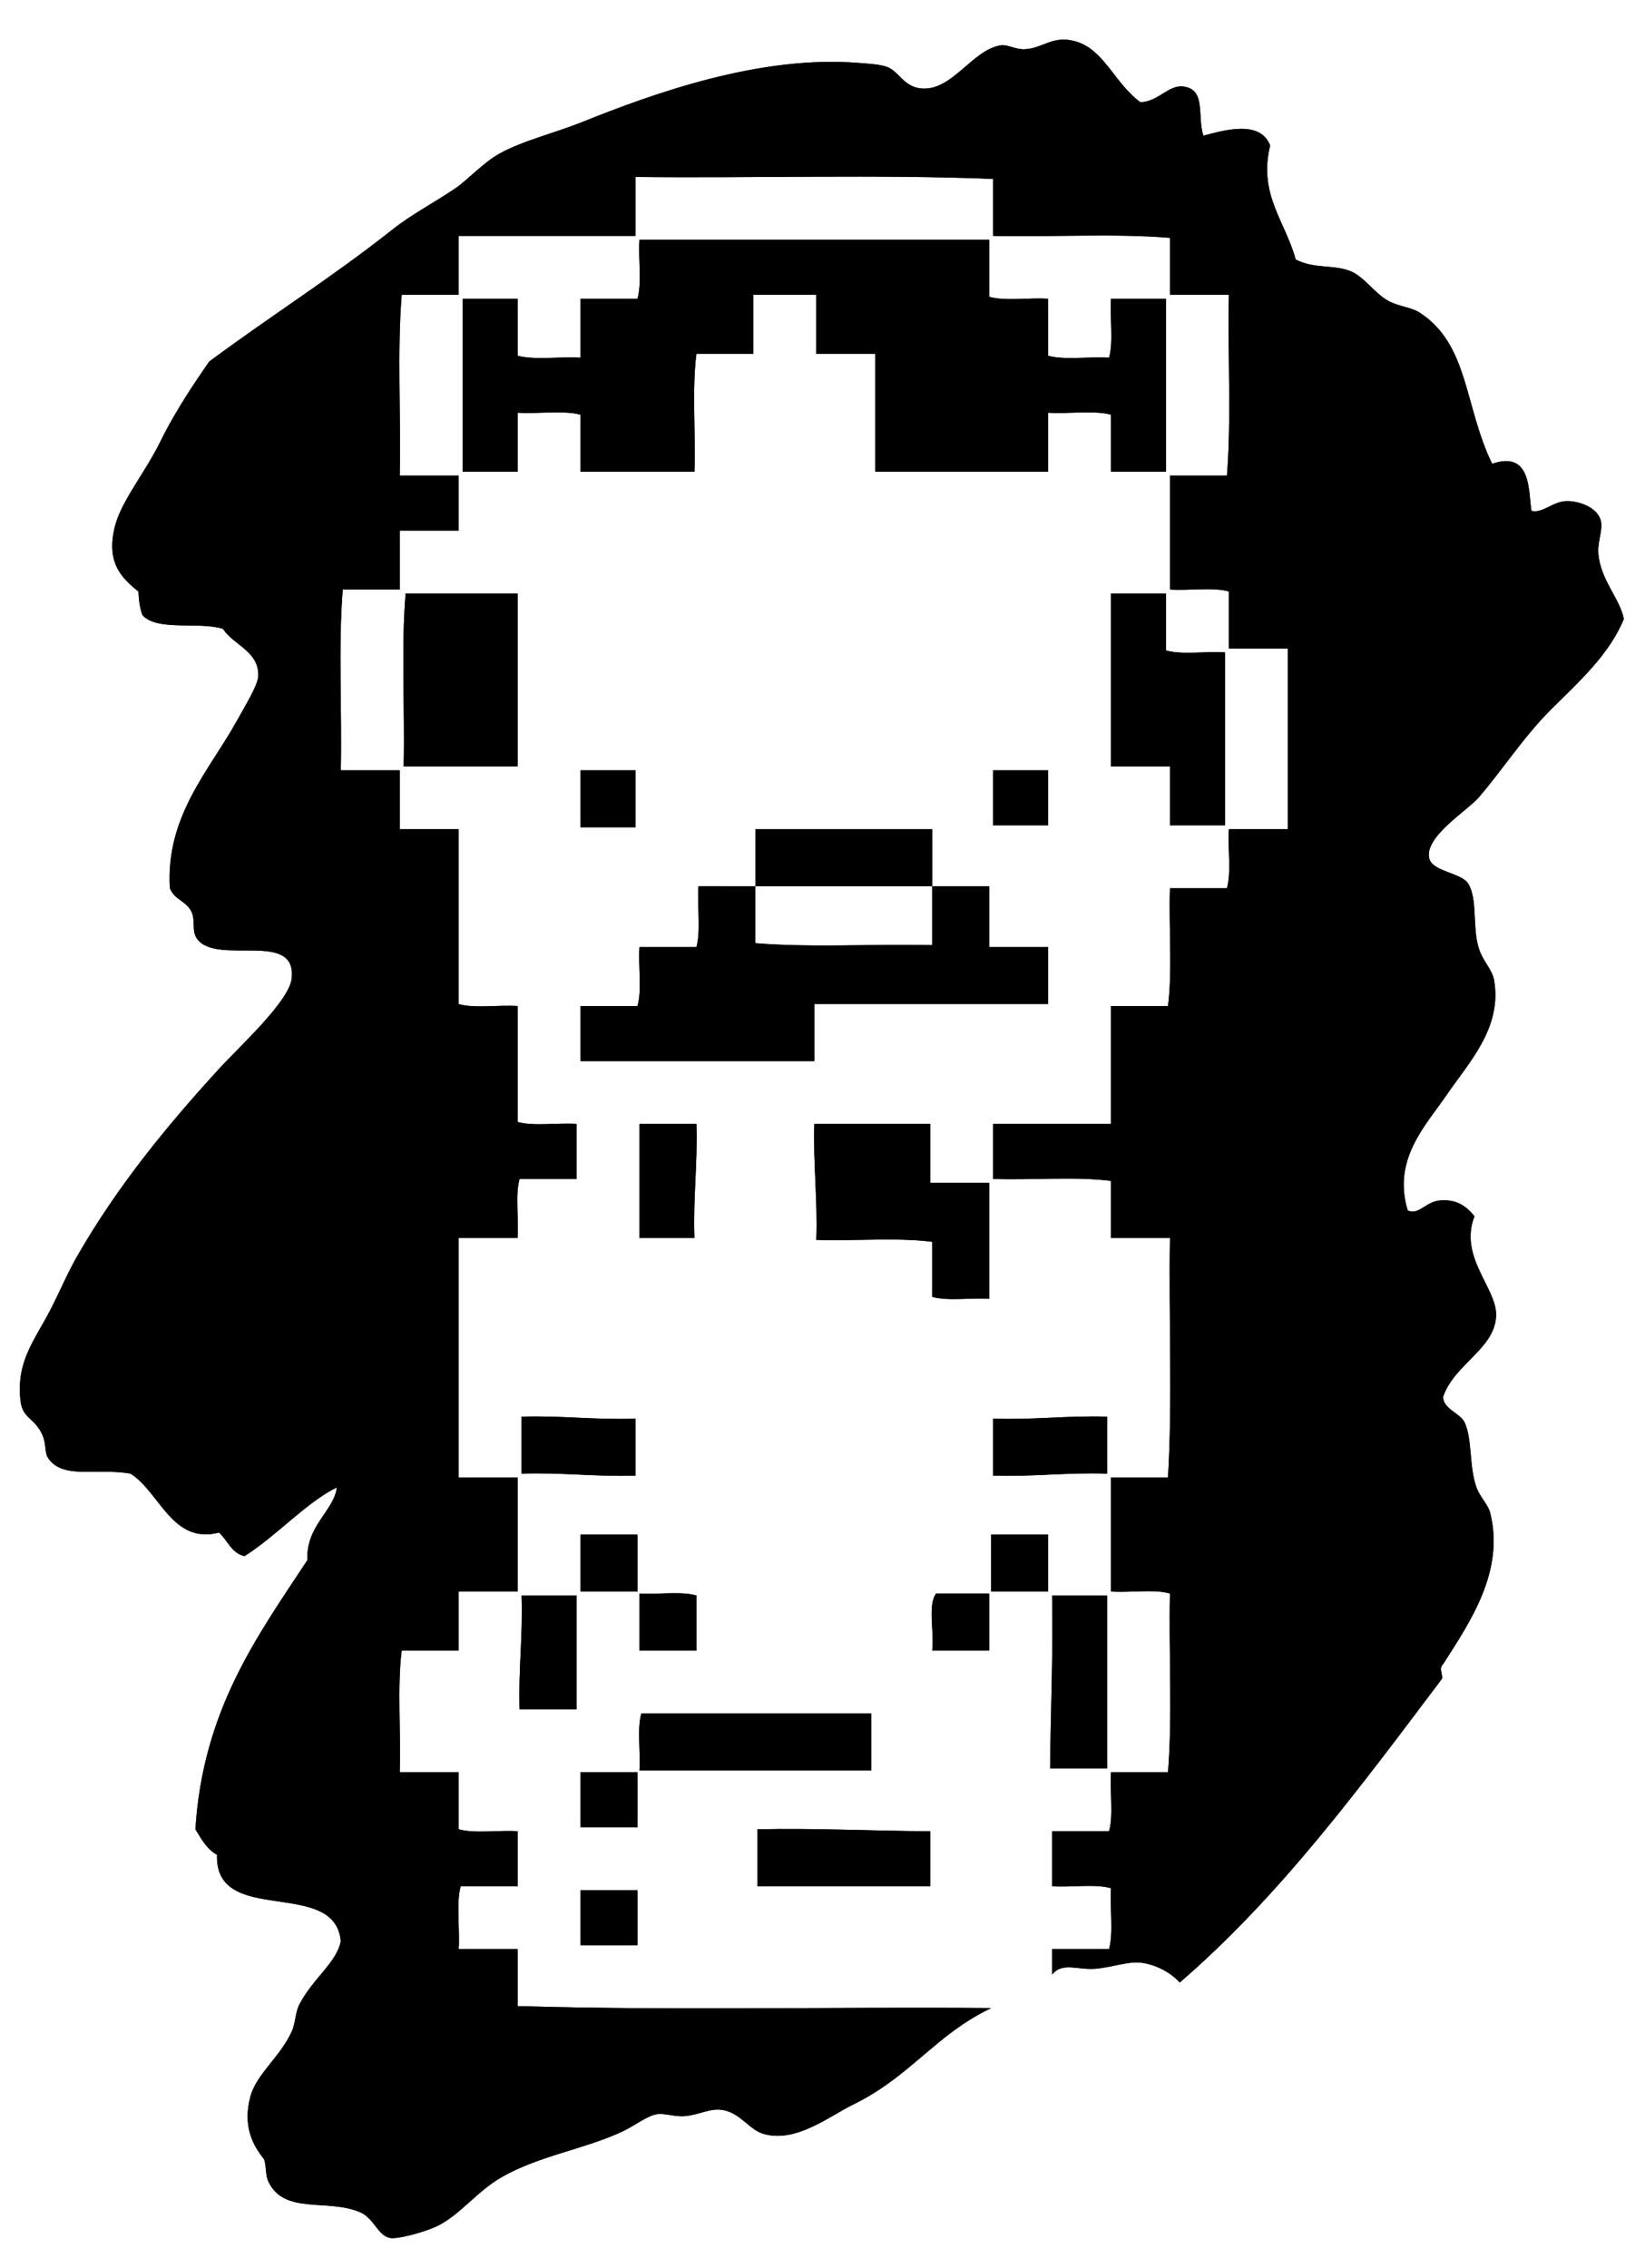 <?xml version="1.0" encoding="utf-8"?>
<!-- Generator: Adobe Illustrator 15.1.0, SVG Export Plug-In . SVG Version: 6.00 Build 0)  -->
<!DOCTYPE svg PUBLIC "-//W3C//DTD SVG 1.1//EN" "http://www.w3.org/Graphics/SVG/1.1/DTD/svg11.dtd">
<svg version="1.1" id="Ebene_1" xmlns="http://www.w3.org/2000/svg" xmlns:xlink="http://www.w3.org/1999/xlink" x="0px" y="0px"
	 width="314px" height="433px" viewBox="0 0 314 433" enable-background="new 0 0 314 433" xml:space="preserve">
<g>
	<path fill-rule="evenodd" clip-rule="evenodd" d="M217.696,19.526c3.513-0.157,5.368-3.41,8.251-3
		c4.32,0.614,2.534,5.577,3.751,9.376c3.645-0.932,10.815-3.177,12.751,1.875c-2.304,9.333,2.929,14.536,4.876,21.753
		c3.41,1.838,7.313,0.934,10.501,2.25c2.596,1.071,4.501,4.158,7.127,5.626c1.951,1.091,4.425,1.236,6,2.25
		c9.454,6.088,8.519,17.905,13.877,28.879c7.602-2.629,6.896,5.458,7.501,9.001c2.23,0.483,4.082-1.852,6.751-1.875
		c2.394-0.021,5.521,1.149,6.376,3.375c0.672,1.75-0.491,4.121-0.375,6.376c0.267,5.166,4.186,8.886,4.876,12.751
		c-2.822,6.888-8.664,12.046-13.877,17.252c-5.313,5.306-9.299,11.58-13.877,16.877c-2.088,2.416-10.462,7.517-9.376,11.626
		c0.663,2.514,6.239,2.664,7.501,4.875c1.7,2.981,0.73,8.026,1.875,12.001c0.79,2.743,2.62,4.136,3,6.376
		c1.539,9.061-4.837,15.655-9.001,21.753c-4.03,5.903-10.457,12.326-7.501,22.128c1.988,1.03,3.477-1.632,6.001-1.875
		c3.108-0.299,4.972,0.821,6.751,3c-3.016,7.691,4.125,13.605,4.125,18.753c0,6.479-8.05,9.437-10.126,15.752
		c0.095,2.358,3.304,3.081,4.126,4.876c1.489,3.252,0.813,8.334,2.25,12.376c0.642,1.805,2.224,3.265,2.625,4.876
		c2.796,11.208-3.926,20.931-9.001,28.879c-0.989,0.829,0.287,2.498-0.375,3c-15.423,20.457-30.633,41.128-49.882,57.758
		c-1.462-1.643-4.144-3.295-7.126-3.75c-2.638-0.402-5.655,0.848-9.001,1.125c-3.36,0.278-6.293-1.352-8.251,1.125
		c0-1.625,0-3.25,0-4.876c3.625,0,7.251,0,10.876,0c0.873-3.128,0.127-7.874,0.375-11.626c-3.003-0.873-7.624-0.127-11.251-0.375
		c0-3.501,0-7.001,0-10.502c3.625,0,7.251,0,10.876,0c0.873-3.003,0.127-7.624,0.375-11.251c3.626,0,7.251,0,10.877,0
		c0.875-10.627,0.125-22.878,0.375-34.13c-3.003-0.872-7.624-0.127-11.252-0.375c0-7.251,0-14.502,0-21.753
		c3.626,0,7.251,0,10.877,0c0.875-14.502,0.125-30.629,0.375-45.756c-3.751,0-7.501,0-11.252,0c0-3.626,0-7.251,0-10.877
		c-6.751-0.874-15.126-0.125-22.503-0.375c0-3.5,0-7.001,0-10.501c7.501,0,15.002,0,22.503,0c0-7.501,0-15.002,0-22.503
		c3.626,0,7.251,0,10.877,0c0.874-6.752,0.125-15.127,0.375-22.503c3.625,0,7.251,0,10.876,0c0.873-3.003,0.127-7.624,0.375-11.251
		c3.751,0,7.501,0,11.252,0c0-11.501,0-23.003,0-34.504c-3.751,0-7.501,0-11.252,0c0-3.625,0-7.251,0-10.876
		c-3.003-0.873-7.624-0.127-11.251-0.375c0-7.251,0-14.502,0-21.753c3.625,0,7.251,0,10.876,0
		c0.875-10.752,0.126-23.128,0.375-34.505c-3.75,0-7.501,0-11.251,0c0-3.625,0-7.251,0-10.876
		c-10.502-0.875-22.628-0.125-33.755-0.375c0-3.625,0-7.251,0-10.876c-22.003-0.875-45.631-0.125-68.259-0.375
		c0,3.75,0,7.501,0,11.251c-11.252,0-22.503,0-33.755,0c0,3.75,0,7.501,0,11.251c-3.625,0-7.251,0-10.876,0
		c-0.875,10.752-0.125,23.128-0.375,34.505c3.75,0,7.501,0,11.251,0c0,3.5,0,7.001,0,10.501c-3.75,0-7.501,0-11.251,0
		c0,3.75,0,7.501,0,11.251c-3.625,0-7.251,0-10.876,0c-0.875,10.751-0.125,23.128-0.375,34.504c3.75,0,7.501,0,11.251,0
		c0,3.75,0,7.501,0,11.251c3.75,0,7.501,0,11.251,0c0,11.126,0,22.253,0,33.379c3.003,0.873,7.625,0.127,11.252,0.375
		c0,7.376,0,14.752,0,22.128c3.003,0.873,7.624,0.127,11.251,0.375c0,3.5,0,7.001,0,10.501c-3.625,0-7.251,0-10.876,0
		c-0.873,3.003-0.127,7.624-0.375,11.252c-3.751,0-7.501,0-11.252,0c0,15.252,0,30.504,0,45.756c3.75,0,7.501,0,11.252,0
		c0,7.251,0,14.502,0,21.753c-3.751,0-7.501,0-11.252,0c0,3.751,0,7.501,0,11.252c-3.625,0-7.251,0-10.876,0
		c-0.875,7.001-0.125,15.626-0.375,23.253c3.75,0,7.501,0,11.251,0c0,3.625,0,7.251,0,10.876c3.003,0.873,7.625,0.127,11.252,0.375
		c0,3.501,0,7.001,0,10.502c-3.625,0-7.251,0-10.876,0c-0.873,3.253-0.127,8.124-0.375,12.001c3.75,0,7.501,0,11.252,0
		c0,3.626,0,7.251,0,10.877c29.378,0.875,60.383,0.125,90.387,0.375c-2.888,1.407-5.369,2.966-7.876,4.876
		c-5.836,4.447-10.721,9.777-18.377,13.501c-4.649,2.262-11.034,7.477-17.253,5.626c-2.651-0.788-4.239-3.807-7.501-4.5
		c-2.548-0.543-4.504,0.87-7.501,1.125c-1.885,0.16-3.832-0.589-5.25-0.375c-1.933,0.291-4.4,2.293-6.751,3.375
		c-7.304,3.361-15.669,4.531-22.878,8.626c-4.787,2.72-7.98,7.248-12.377,9.377c-2.156,1.043-7.458,2.555-9.001,2.25
		c-2.316-0.458-3.031-3.731-5.626-4.876c-6.208-2.739-14.636,0.588-17.627-6.001c-0.5-1.101-0.315-2.738-0.75-4.125
		c-2.225-2.74-4.127-6.404-2.625-12.002c1.146-4.271,5.652-7.516,7.876-12.376c0.783-1.712,0.651-3.62,1.5-5.251
		c2.53-4.862,7.063-7.907,7.876-12.002c-1.101-12.275-24.08-2.674-23.628-16.502c-1.929-1.071-2.995-3.006-4.125-4.876
		c1.442-22.811,11.755-36.751,21.378-51.382c-0.297-6.563,5.085-9.395,5.625-13.877c-5.873,2.888-11.498,9.248-17.627,13.127
		c-2.538-0.587-3.208-3.042-4.875-4.5c-8.969,2.3-11.297-7.747-16.877-11.252c-6.436-1.14-12.98,1.193-15.752-3
		c-0.703-1.063-0.279-2.685-1.125-4.501c-1.5-3.222-3.725-2.965-4.125-6.376c-0.881-7.503,2.673-11.552,5.625-17.252
		c1.834-3.541,3.381-7.263,5.25-10.502c7.624-13.207,16.766-24.431,27.004-35.629c4.017-4.394,13.389-12.88,13.877-17.252
		c1.041-9.323-14.12-2.44-18.002-7.501c-1.187-1.546-0.297-3.533-1.125-5.25c-1.021-2.12-3.203-2.184-4.125-4.501
		c-0.816-13.788,7.53-22.445,12.752-31.879c1.672-3.021,4.081-6.925,4.125-8.626c0.124-4.749-4.575-5.749-6.751-9.001
		c-4.567-1.433-12.542,0.54-15.377-2.625c-0.452-1.298-0.686-2.814-0.75-4.5c-3.34-2.663-6.182-5.591-4.501-12.377
		c1.201-4.848,5.76-10.295,8.626-16.127c3.152-6.413,6.935-11.811,9.376-15.377c11.12-8.29,23.693-16.249,34.88-25.128
		c3.785-3.004,7.909-5.117,12.001-7.876c2.62-1.767,5.424-5.007,8.626-6.751c4.599-2.505,10.29-3.812,15.752-6.001
		c13.388-5.365,33.855-12.836,52.882-11.251c1.4,0.117,3.837,0.227,5.25,0.75c2.37,0.877,3.182,3.928,6.751,4.126
		c5.839,0.324,9.557-7.448,15.002-8.251c1.276-0.188,2.733,0.816,4.501,0.75c3.488-0.131,5.407-2.771,9.751-1.5
		C210.818,9.509,212.654,15.795,217.696,19.526z"/>
	<path fill-rule="evenodd" clip-rule="evenodd" d="M188.817,45.78c0,3.625,0,7.251,0,10.876c3.003,0.873,7.624,0.127,11.252,0.375
		c0,3.625,0,7.251,0,10.876c3.128,0.873,7.874,0.126,11.626,0.375c0.873-3.003,0.127-7.624,0.375-11.251c3.501,0,7.001,0,10.502,0
		c0,11.001,0,22.003,0,33.004c-3.501,0-7.001,0-10.502,0c0-3.625,0-7.251,0-10.876c-3.253-0.873-8.124-0.127-12.001-0.375
		c0,3.75,0,7.501,0,11.251c-11.002,0-22.003,0-33.005,0c0-7.501,0-15.002,0-22.503c-3.75,0-7.501,0-11.251,0
		c0-3.75,0-7.501,0-11.251c-4.001,0-8.001,0-12.002,0c0,3.75,0,7.501,0,11.251c-3.625,0-7.251,0-10.876,0
		c-0.875,6.752-0.125,15.127-0.375,22.503c-7.251,0-14.502,0-21.753,0c0-3.625,0-7.251,0-10.876
		c-3.253-0.873-8.125-0.127-12.001-0.375c0,3.75,0,7.501,0,11.251c-3.5,0-7.001,0-10.501,0c0-11.001,0-22.003,0-33.004
		c3.5,0,7.001,0,10.501,0c0,3.625,0,7.251,0,10.876c3.252,0.873,8.124,0.126,12.001,0.375c0-3.75,0-7.501,0-11.251
		c3.625,0,7.251,0,10.876,0c0.873-3.003,0.127-7.625,0.375-11.251C144.312,45.78,166.564,45.78,188.817,45.78z"/>
	<path fill-rule="evenodd" clip-rule="evenodd" d="M98.806,113.289c0,11.001,0,22.003,0,33.004c-7.251,0-14.502,0-21.753,0
		c0.25-10.876-0.5-22.753,0.375-33.004C84.554,113.289,91.68,113.289,98.806,113.289z"/>
	<path fill-rule="evenodd" clip-rule="evenodd" d="M222.572,113.289c0,3.625,0,7.251,0,10.876c3.003,0.873,7.624,0.127,11.251,0.375
		c0,11.001,0,22.003,0,33.004c-3.5,0-7.001,0-10.501,0c0-3.75,0-7.501,0-11.251c-3.751,0-7.501,0-11.252,0
		c0-11.001,0-22.003,0-33.004C215.571,113.289,219.071,113.289,222.572,113.289z"/>
	<path fill-rule="evenodd" clip-rule="evenodd" d="M110.807,147.043c3.5,0,7.001,0,10.501,0c0,3.625,0,7.251,0,10.876
		c-3.5,0-7.001,0-10.501,0C110.807,154.294,110.807,150.669,110.807,147.043z"/>
	<path fill-rule="evenodd" clip-rule="evenodd" d="M189.567,147.043c3.501,0,7.001,0,10.502,0c0,3.5,0,7.001,0,10.501
		c-3.501,0-7.001,0-10.502,0C189.567,154.044,189.567,150.544,189.567,147.043z"/>
	<path fill-rule="evenodd" clip-rule="evenodd" d="M132.935,214.553c0.24,7.616-0.647,14.104-0.375,21.753c-3.5,0-7.001,0-10.501,0
		c0-7.251,0-14.502,0-21.753C125.684,214.553,129.31,214.553,132.935,214.553z"/>
	<path fill-rule="evenodd" clip-rule="evenodd" d="M177.566,214.553c0,3.75,0,7.501,0,11.251c3.75,0,7.501,0,11.251,0
		c0,7.376,0,14.752,0,22.128c-3.524-0.226-7.968,0.468-10.876-0.375c0-3.5,0-7.001,0-10.501c-6.627-0.874-14.877-0.126-22.128-0.375
		c0.277-7.778-0.606-14.396-0.376-22.128C162.814,214.553,170.19,214.553,177.566,214.553z"/>
	<path fill-rule="evenodd" clip-rule="evenodd" d="M121.309,270.811c0,3.625,0,7.251,0,10.876
		c-7.616,0.24-14.105-0.647-21.753-0.375c0-3.626,0-7.251,0-10.876C107.172,270.195,113.661,271.082,121.309,270.811z"/>
	<path fill-rule="evenodd" clip-rule="evenodd" d="M211.32,270.436c0,3.625,0,7.25,0,10.876c-7.647-0.272-14.137,0.615-21.753,0.375
		c0-3.625,0-7.251,0-10.876C197.216,271.082,203.704,270.195,211.32,270.436z"/>
	<path fill-rule="evenodd" clip-rule="evenodd" d="M110.807,292.938c3.625,0,7.251,0,10.876,0c0,3.625,0,7.251,0,10.876
		c-3.625,0-7.251,0-10.876,0C110.807,300.189,110.807,296.563,110.807,292.938z"/>
	<path fill-rule="evenodd" clip-rule="evenodd" d="M189.192,292.938c3.626,0,7.251,0,10.877,0c0,3.625,0,7.251,0,10.876
		c-3.626,0-7.251,0-10.877,0C189.192,300.189,189.192,296.563,189.192,292.938z"/>
	<path fill-rule="evenodd" clip-rule="evenodd" d="M122.059,304.189c3.525,0.226,7.968-0.467,10.876,0.375c0,3.501,0,7.001,0,10.502
		c-3.625,0-7.251,0-10.876,0C122.059,311.44,122.059,307.815,122.059,304.189z"/>
	<path fill-rule="evenodd" clip-rule="evenodd" d="M188.817,304.189c0,3.626,0,7.251,0,10.877c-3.625,0-7.251,0-10.876,0
		c0.438-3.438-0.915-8.666,0.75-10.877C182.066,304.189,185.442,304.189,188.817,304.189z"/>
	<path fill-rule="evenodd" clip-rule="evenodd" d="M110.057,304.564c0,7.251,0,14.502,0,21.753c-3.625,0-7.251,0-10.876,0
		c-0.24-7.616,0.647-14.104,0.375-21.753C103.056,304.564,106.557,304.564,110.057,304.564z"/>
	<path fill-rule="evenodd" clip-rule="evenodd" d="M211.32,304.564c0,11.002,0,22.003,0,33.005c-3.625,0-7.251,0-10.876,0
		c0.102-11.025,0.596-21.657,0.375-33.005C204.319,304.564,207.82,304.564,211.32,304.564z"/>
	<path fill-rule="evenodd" clip-rule="evenodd" d="M166.314,327.067c0,3.626,0,7.251,0,10.877c-14.752,0-29.504,0-44.256,0
		c0.248-3.503-0.498-7.999,0.375-10.877C137.061,327.067,151.688,327.067,166.314,327.067z"/>
	<path fill-rule="evenodd" clip-rule="evenodd" d="M110.807,338.319c3.625,0,7.251,0,10.876,0c0,3.5,0,7.001,0,10.501
		c-3.625,0-7.251,0-10.876,0C110.807,345.32,110.807,341.819,110.807,338.319z"/>
	<path fill-rule="evenodd" clip-rule="evenodd" d="M177.566,349.57c0,3.501,0,7.001,0,10.502c-11.002,0-22.004,0-33.005,0
		c0-3.626,0-7.251,0-10.877C155.935,348.949,166.479,349.531,177.566,349.57z"/>
	<path fill-rule="evenodd" clip-rule="evenodd" d="M110.807,360.822c3.625,0,7.251,0,10.876,0c0,3.5,0,7.001,0,10.501
		c-3.625,0-7.251,0-10.876,0C110.807,367.823,110.807,364.322,110.807,360.822z"/>
	<path fill-rule="evenodd" clip-rule="evenodd" d="M144.187,169.171c0,3.625,0,7.251,0,10.876
		c10.502,0.875,22.628,0.125,33.755,0.375c0-3.75,0-7.501,0-11.251c3.625,0,7.251,0,10.876,0c0,3.875,0,7.751,0,11.626
		c3.751,0,7.501,0,11.252,0c0,3.625,0,7.251,0,10.876c-14.877,0-29.754,0-44.632,0c0,3.625,0,7.251,0,10.876
		c-14.876,0-29.753,0-44.63,0c0-3.5,0-7.001,0-10.501c3.625,0,7.251,0,10.876,0c0.873-3.003,0.127-7.625,0.375-11.252
		c3.625,0,7.251,0,10.876,0c0.873-3.127,0.127-7.874,0.375-11.626C136.936,169.171,140.561,169.171,144.187,169.171
		c0-3.625,0-7.251,0-10.876c11.252,0,22.503,0,33.755,0c0,3.625,0,7.251,0,10.876C166.689,169.171,155.438,169.171,144.187,169.171z
		"/>
	<path fill-rule="evenodd" clip-rule="evenodd" d="M205.319,7.9c-4.344-1.271-6.263,1.37-9.751,1.5
		c-1.768,0.066-3.225-0.938-4.501-0.75c-5.445,0.803-9.163,8.575-15.002,8.251c-3.569-0.198-4.381-3.249-6.751-4.126
		c-1.413-0.523-3.85-0.633-5.25-0.75c-19.027-1.584-39.495,5.887-52.882,11.251c-5.462,2.189-11.153,3.496-15.752,6.001
		c-3.202,1.744-6.007,4.984-8.626,6.751c-4.092,2.759-8.217,4.872-12.001,7.876c-11.187,8.88-23.76,16.838-34.88,25.128
		c-2.441,3.566-6.224,8.964-9.376,15.377c-2.867,5.832-7.425,11.279-8.626,16.127c-1.681,6.786,1.161,9.714,4.501,12.377
		c0.064,1.686,0.298,3.203,0.75,4.5c2.835,3.166,10.81,1.192,15.377,2.625c2.176,3.252,6.875,4.252,6.751,9.001
		c-0.044,1.701-2.454,5.605-4.125,8.626c-5.222,9.434-13.568,18.091-12.752,31.879c0.923,2.317,3.104,2.381,4.125,4.501
		c0.828,1.717-0.061,3.704,1.125,5.25c3.883,5.061,19.043-1.822,18.002,7.501c-0.488,4.373-9.86,12.859-13.877,17.252
		c-10.238,11.199-19.38,22.422-27.004,35.629c-1.87,3.239-3.417,6.961-5.25,10.502c-2.953,5.7-6.507,9.749-5.625,17.252
		c0.4,3.411,2.625,3.154,4.125,6.376c0.846,1.816,0.422,3.438,1.125,4.501c2.771,4.193,9.316,1.86,15.752,3
		c5.58,3.505,7.909,13.552,16.877,11.252c1.667,1.458,2.337,3.913,4.875,4.5c6.129-3.879,11.754-10.239,17.627-13.127
		c-0.54,4.482-5.922,7.313-5.625,13.877c-9.623,14.631-19.936,28.571-21.378,51.382c1.13,1.87,2.197,3.805,4.125,4.876
		c-0.452,13.828,22.527,4.227,23.628,16.502c-0.813,4.095-5.346,7.14-7.876,12.002c-0.849,1.631-0.717,3.539-1.5,5.251
		c-2.224,4.86-6.73,8.105-7.876,12.376c-1.502,5.598,0.4,9.262,2.625,12.002c0.435,1.387,0.25,3.024,0.75,4.125
		c2.991,6.589,11.419,3.262,17.627,6.001c2.595,1.145,3.31,4.418,5.626,4.876c1.542,0.305,6.845-1.207,9.001-2.25
		c4.396-2.129,7.59-6.657,12.377-9.377c7.208-4.095,15.574-5.265,22.878-8.626c2.351-1.082,4.818-3.084,6.751-3.375
		c1.419-0.214,3.365,0.535,5.25,0.375c2.997-0.255,4.953-1.668,7.501-1.125c3.262,0.693,4.85,3.712,7.501,4.5
		c6.219,1.851,12.604-3.364,17.253-5.626c7.656-3.724,12.541-9.054,18.377-13.501c2.507-1.91,4.988-3.469,7.876-4.876
		c-30.004-0.25-61.008,0.5-90.387-0.375c0-3.626,0-7.251,0-10.877c-3.751,0-7.501,0-11.252,0c0.249-3.877-0.498-8.748,0.375-12.001
		c3.625,0,7.251,0,10.876,0c0-3.501,0-7.001,0-10.502c-3.627-0.248-8.249,0.498-11.252-0.375c0-3.625,0-7.251,0-10.876
		c-3.75,0-7.501,0-11.251,0c0.25-7.627-0.5-16.252,0.375-23.253c3.625,0,7.251,0,10.876,0c0-3.751,0-7.501,0-11.252
		c3.75,0,7.501,0,11.252,0c0-7.251,0-14.502,0-21.753c-3.751,0-7.501,0-11.252,0c0-15.252,0-30.504,0-45.756
		c3.75,0,7.501,0,11.252,0c0.248-3.628-0.498-8.249,0.375-11.252c3.625,0,7.251,0,10.876,0c0-3.5,0-7.001,0-10.501
		c-3.627-0.248-8.249,0.498-11.251-0.375c0-7.376,0-14.752,0-22.128c-3.627-0.249-8.249,0.497-11.252-0.375
		c0-11.126,0-22.253,0-33.379c-3.75,0-7.501,0-11.251,0c0-3.75,0-7.501,0-11.251c-3.75,0-7.501,0-11.251,0
		c0.25-11.376-0.5-23.753,0.375-34.504c3.625,0,7.251,0,10.876,0c0-3.75,0-7.501,0-11.251c3.75,0,7.501,0,11.251,0
		c0-3.5,0-7.001,0-10.501c-3.75,0-7.501,0-11.251,0c0.25-11.377-0.5-23.753,0.375-34.505c3.625,0,7.251,0,10.876,0
		c0-3.75,0-7.501,0-11.251c11.252,0,22.503,0,33.755,0c0-3.75,0-7.501,0-11.251c22.628,0.25,46.256-0.5,68.259,0.375
		c0,3.625,0,7.251,0,10.876c11.127,0.25,23.253-0.5,33.755,0.375c0,3.625,0,7.251,0,10.876c3.75,0,7.501,0,11.251,0
		c-0.249,11.377,0.5,23.753-0.375,34.505c-3.625,0-7.251,0-10.876,0c0,7.251,0,14.502,0,21.753
		c3.627,0.248,8.248-0.498,11.251,0.375c0,3.625,0,7.251,0,10.876c3.751,0,7.501,0,11.252,0c0,11.501,0,23.003,0,34.504
		c-3.751,0-7.501,0-11.252,0c-0.248,3.627,0.498,8.249-0.375,11.251c-3.625,0-7.251,0-10.876,0
		c-0.25,7.376,0.499,15.751-0.375,22.503c-3.626,0-7.251,0-10.877,0c0,7.501,0,15.002,0,22.503c-7.501,0-15.002,0-22.503,0
		c0,3.5,0,7.001,0,10.501c7.377,0.25,15.752-0.499,22.503,0.375c0,3.626,0,7.251,0,10.877c3.751,0,7.501,0,11.252,0
		c-0.25,15.127,0.5,31.254-0.375,45.756c-3.626,0-7.251,0-10.877,0c0,7.251,0,14.502,0,21.753c3.628,0.248,8.249-0.497,11.252,0.375
		c-0.25,11.252,0.5,23.503-0.375,34.13c-3.626,0-7.251,0-10.877,0c-0.248,3.627,0.498,8.248-0.375,11.251c-3.625,0-7.251,0-10.876,0
		c0,3.501,0,7.001,0,10.502c3.627,0.248,8.248-0.498,11.251,0.375c-0.248,3.752,0.498,8.498-0.375,11.626c-3.625,0-7.251,0-10.876,0
		c0,1.626,0,3.251,0,4.876c1.958-2.477,4.891-0.847,8.251-1.125c3.346-0.277,6.363-1.527,9.001-1.125
		c2.982,0.455,5.664,2.107,7.126,3.75c19.249-16.63,34.459-37.301,49.882-57.758c0.662-0.502-0.614-2.171,0.375-3
		c5.075-7.948,11.797-17.671,9.001-28.879c-0.401-1.611-1.983-3.071-2.625-4.876c-1.438-4.042-0.761-9.124-2.25-12.376
		c-0.822-1.795-4.031-2.518-4.126-4.876c2.076-6.315,10.126-9.272,10.126-15.752c0-5.147-7.141-11.062-4.125-18.753
		c-1.779-2.179-3.643-3.299-6.751-3c-2.524,0.243-4.013,2.905-6.001,1.875c-2.956-9.802,3.471-16.225,7.501-22.128
		c4.164-6.098,10.54-12.692,9.001-21.753c-0.38-2.24-2.21-3.633-3-6.376c-1.145-3.975-0.175-9.021-1.875-12.001
		c-1.262-2.212-6.838-2.362-7.501-4.875c-1.086-4.109,7.288-9.21,9.376-11.626c4.578-5.298,8.563-11.572,13.877-16.877
		c5.213-5.206,11.055-10.365,13.877-17.252c-0.69-3.866-4.609-7.586-4.876-12.751c-0.116-2.255,1.047-4.625,0.375-6.376
		c-0.854-2.227-3.982-3.396-6.376-3.375c-2.669,0.024-4.521,2.359-6.751,1.875c-0.605-3.543,0.101-11.631-7.501-9.001
		c-5.358-10.974-4.423-22.791-13.877-28.879c-1.575-1.014-4.049-1.159-6-2.25c-2.626-1.468-4.531-4.555-7.127-5.626
		c-3.188-1.316-7.091-0.412-10.501-2.25c-1.947-7.217-7.18-12.419-4.876-21.753c-1.936-5.053-9.106-2.808-12.751-1.875
		c-1.217-3.799,0.569-8.762-3.751-9.376c-2.883-0.41-4.738,2.843-8.251,3C212.654,15.795,210.818,9.509,205.319,7.9z M122.059,45.78
		c-0.248,3.627,0.498,8.248-0.375,11.251c-3.625,0-7.251,0-10.876,0c0,3.75,0,7.501,0,11.251c-3.877-0.249-8.749,0.498-12.001-0.375
		c0-3.625,0-7.251,0-10.876c-3.5,0-7.001,0-10.501,0c0,11.001,0,22.003,0,33.004c3.5,0,7.001,0,10.501,0c0-3.75,0-7.501,0-11.251
		c3.877,0.248,8.749-0.498,12.001,0.375c0,3.625,0,7.251,0,10.876c7.251,0,14.502,0,21.753,0c0.25-7.376-0.5-15.751,0.375-22.503
		c3.625,0,7.251,0,10.876,0c0-3.75,0-7.501,0-11.251c4,0,8.001,0,12.002,0c0,3.75,0,7.501,0,11.251c3.75,0,7.501,0,11.251,0
		c0,7.501,0,15.002,0,22.503c11.002,0,22.003,0,33.005,0c0-3.75,0-7.501,0-11.251c3.877,0.248,8.748-0.498,12.001,0.375
		c0,3.625,0,7.251,0,10.876c3.501,0,7.001,0,10.502,0c0-11.001,0-22.003,0-33.004c-3.501,0-7.001,0-10.502,0
		c-0.248,3.627,0.498,8.249-0.375,11.251c-3.752-0.249-8.498,0.498-11.626-0.375c0-3.625,0-7.251,0-10.876
		c-3.628-0.249-8.249,0.497-11.252-0.375c0-3.625,0-7.25,0-10.876C166.564,45.78,144.312,45.78,122.059,45.78z M77.428,113.289
		c-0.875,10.251-0.125,22.128-0.375,33.004c7.25,0,14.502,0,21.753,0c0-11.001,0-22.003,0-33.004
		C91.68,113.289,84.554,113.289,77.428,113.289z M212.07,113.289c0,11.001,0,22.003,0,33.004c3.751,0,7.501,0,11.252,0
		c0,3.75,0,7.501,0,11.251c3.5,0,7.001,0,10.501,0c0-11.001,0-22.003,0-33.004c-3.627-0.248-8.248,0.498-11.251-0.375
		c0-3.625,0-7.251,0-10.876C219.071,113.289,215.571,113.289,212.07,113.289z M110.807,157.92c3.5,0,7.001,0,10.501,0
		c0-3.625,0-7.251,0-10.876c-3.5,0-7.001,0-10.501,0C110.807,150.669,110.807,154.294,110.807,157.92z M189.567,157.545
		c3.501,0,7.001,0,10.502,0c0-3.5,0-7.001,0-10.501c-3.501,0-7.001,0-10.502,0C189.567,150.544,189.567,154.044,189.567,157.545z
		 M177.941,169.171c0-3.625,0-7.251,0-10.876c-11.252,0-22.503,0-33.755,0c0,3.625,0,7.251,0,10.876c-3.625,0-7.251,0-10.876,0
		c-0.248,3.752,0.498,8.499-0.375,11.626c-3.625,0-7.251,0-10.876,0c-0.248,3.627,0.498,8.249-0.375,11.252
		c-3.625,0-7.251,0-10.876,0c0,3.5,0,7,0,10.501c14.877,0,29.754,0,44.63,0c0-3.625,0-7.251,0-10.876c14.878,0,29.755,0,44.632,0
		c0-3.625,0-7.251,0-10.876c-3.751,0-7.501,0-11.252,0c0-3.875,0-7.751,0-11.626C185.192,169.171,181.566,169.171,177.941,169.171
		c0,3.75,0,7.501,0,11.251c-11.127-0.25-23.253,0.5-33.755-0.375c0-3.625,0-7.251,0-10.876
		C155.438,169.171,166.689,169.171,177.941,169.171z M122.059,214.553c0,7.251,0,14.502,0,21.753c3.5,0,7.001,0,10.501,0
		c-0.272-7.648,0.615-14.137,0.375-21.753C129.31,214.553,125.684,214.553,122.059,214.553z M155.438,214.553
		c-0.23,7.731,0.653,14.35,0.376,22.128c7.251,0.249,15.501-0.499,22.128,0.375c0,3.5,0,7.001,0,10.501
		c2.908,0.843,7.352,0.149,10.876,0.375c0-7.376,0-14.752,0-22.128c-3.75,0-7.501,0-11.251,0c0-3.75,0-7.501,0-11.251
		C170.19,214.553,162.814,214.553,155.438,214.553z M99.556,270.436c0,3.625,0,7.25,0,10.876c7.648-0.272,14.137,0.615,21.753,0.375
		c0-3.625,0-7.251,0-10.876C113.661,271.082,107.172,270.195,99.556,270.436z M189.567,270.811c0,3.625,0,7.251,0,10.876
		c7.616,0.24,14.105-0.647,21.753-0.375c0-3.626,0-7.251,0-10.876C203.704,270.195,197.216,271.082,189.567,270.811z
		 M110.807,303.814c3.625,0,7.251,0,10.876,0c0-3.625,0-7.251,0-10.876c-3.625,0-7.251,0-10.876,0
		C110.807,296.563,110.807,300.189,110.807,303.814z M189.192,303.814c3.626,0,7.251,0,10.877,0c0-3.625,0-7.251,0-10.876
		c-3.626,0-7.251,0-10.877,0C189.192,296.563,189.192,300.189,189.192,303.814z M122.059,315.066c3.625,0,7.251,0,10.876,0
		c0-3.501,0-7.001,0-10.502c-2.909-0.842-7.352-0.149-10.876-0.375C122.059,307.815,122.059,311.44,122.059,315.066z
		 M178.691,304.189c-1.665,2.211-0.313,7.439-0.75,10.877c3.625,0,7.251,0,10.876,0c0-3.626,0-7.251,0-10.877
		C185.442,304.189,182.066,304.189,178.691,304.189z M99.556,304.564c0.272,7.648-0.615,14.137-0.375,21.753
		c3.625,0,7.251,0,10.876,0c0-7.251,0-14.502,0-21.753C106.557,304.564,103.056,304.564,99.556,304.564z M200.819,304.564
		c0.221,11.348-0.273,21.979-0.375,33.005c3.625,0,7.251,0,10.876,0c0-11.002,0-22.003,0-33.005
		C207.82,304.564,204.319,304.564,200.819,304.564z M122.434,327.067c-0.873,2.878-0.127,7.374-0.375,10.877
		c14.752,0,29.504,0,44.256,0c0-3.626,0-7.251,0-10.877C151.688,327.067,137.061,327.067,122.434,327.067z M110.807,348.82
		c3.625,0,7.251,0,10.876,0c0-3.5,0-7.001,0-10.501c-3.625,0-7.251,0-10.876,0C110.807,341.819,110.807,345.32,110.807,348.82z
		 M144.562,349.195c0,3.626,0,7.251,0,10.877c11.001,0,22.003,0,33.005,0c0-3.501,0-7.001,0-10.502
		C166.479,349.531,155.935,348.949,144.562,349.195z M110.807,371.323c3.625,0,7.251,0,10.876,0c0-3.5,0-7.001,0-10.501
		c-3.625,0-7.251,0-10.876,0C110.807,364.322,110.807,367.823,110.807,371.323z"/>
</g>
</svg>
